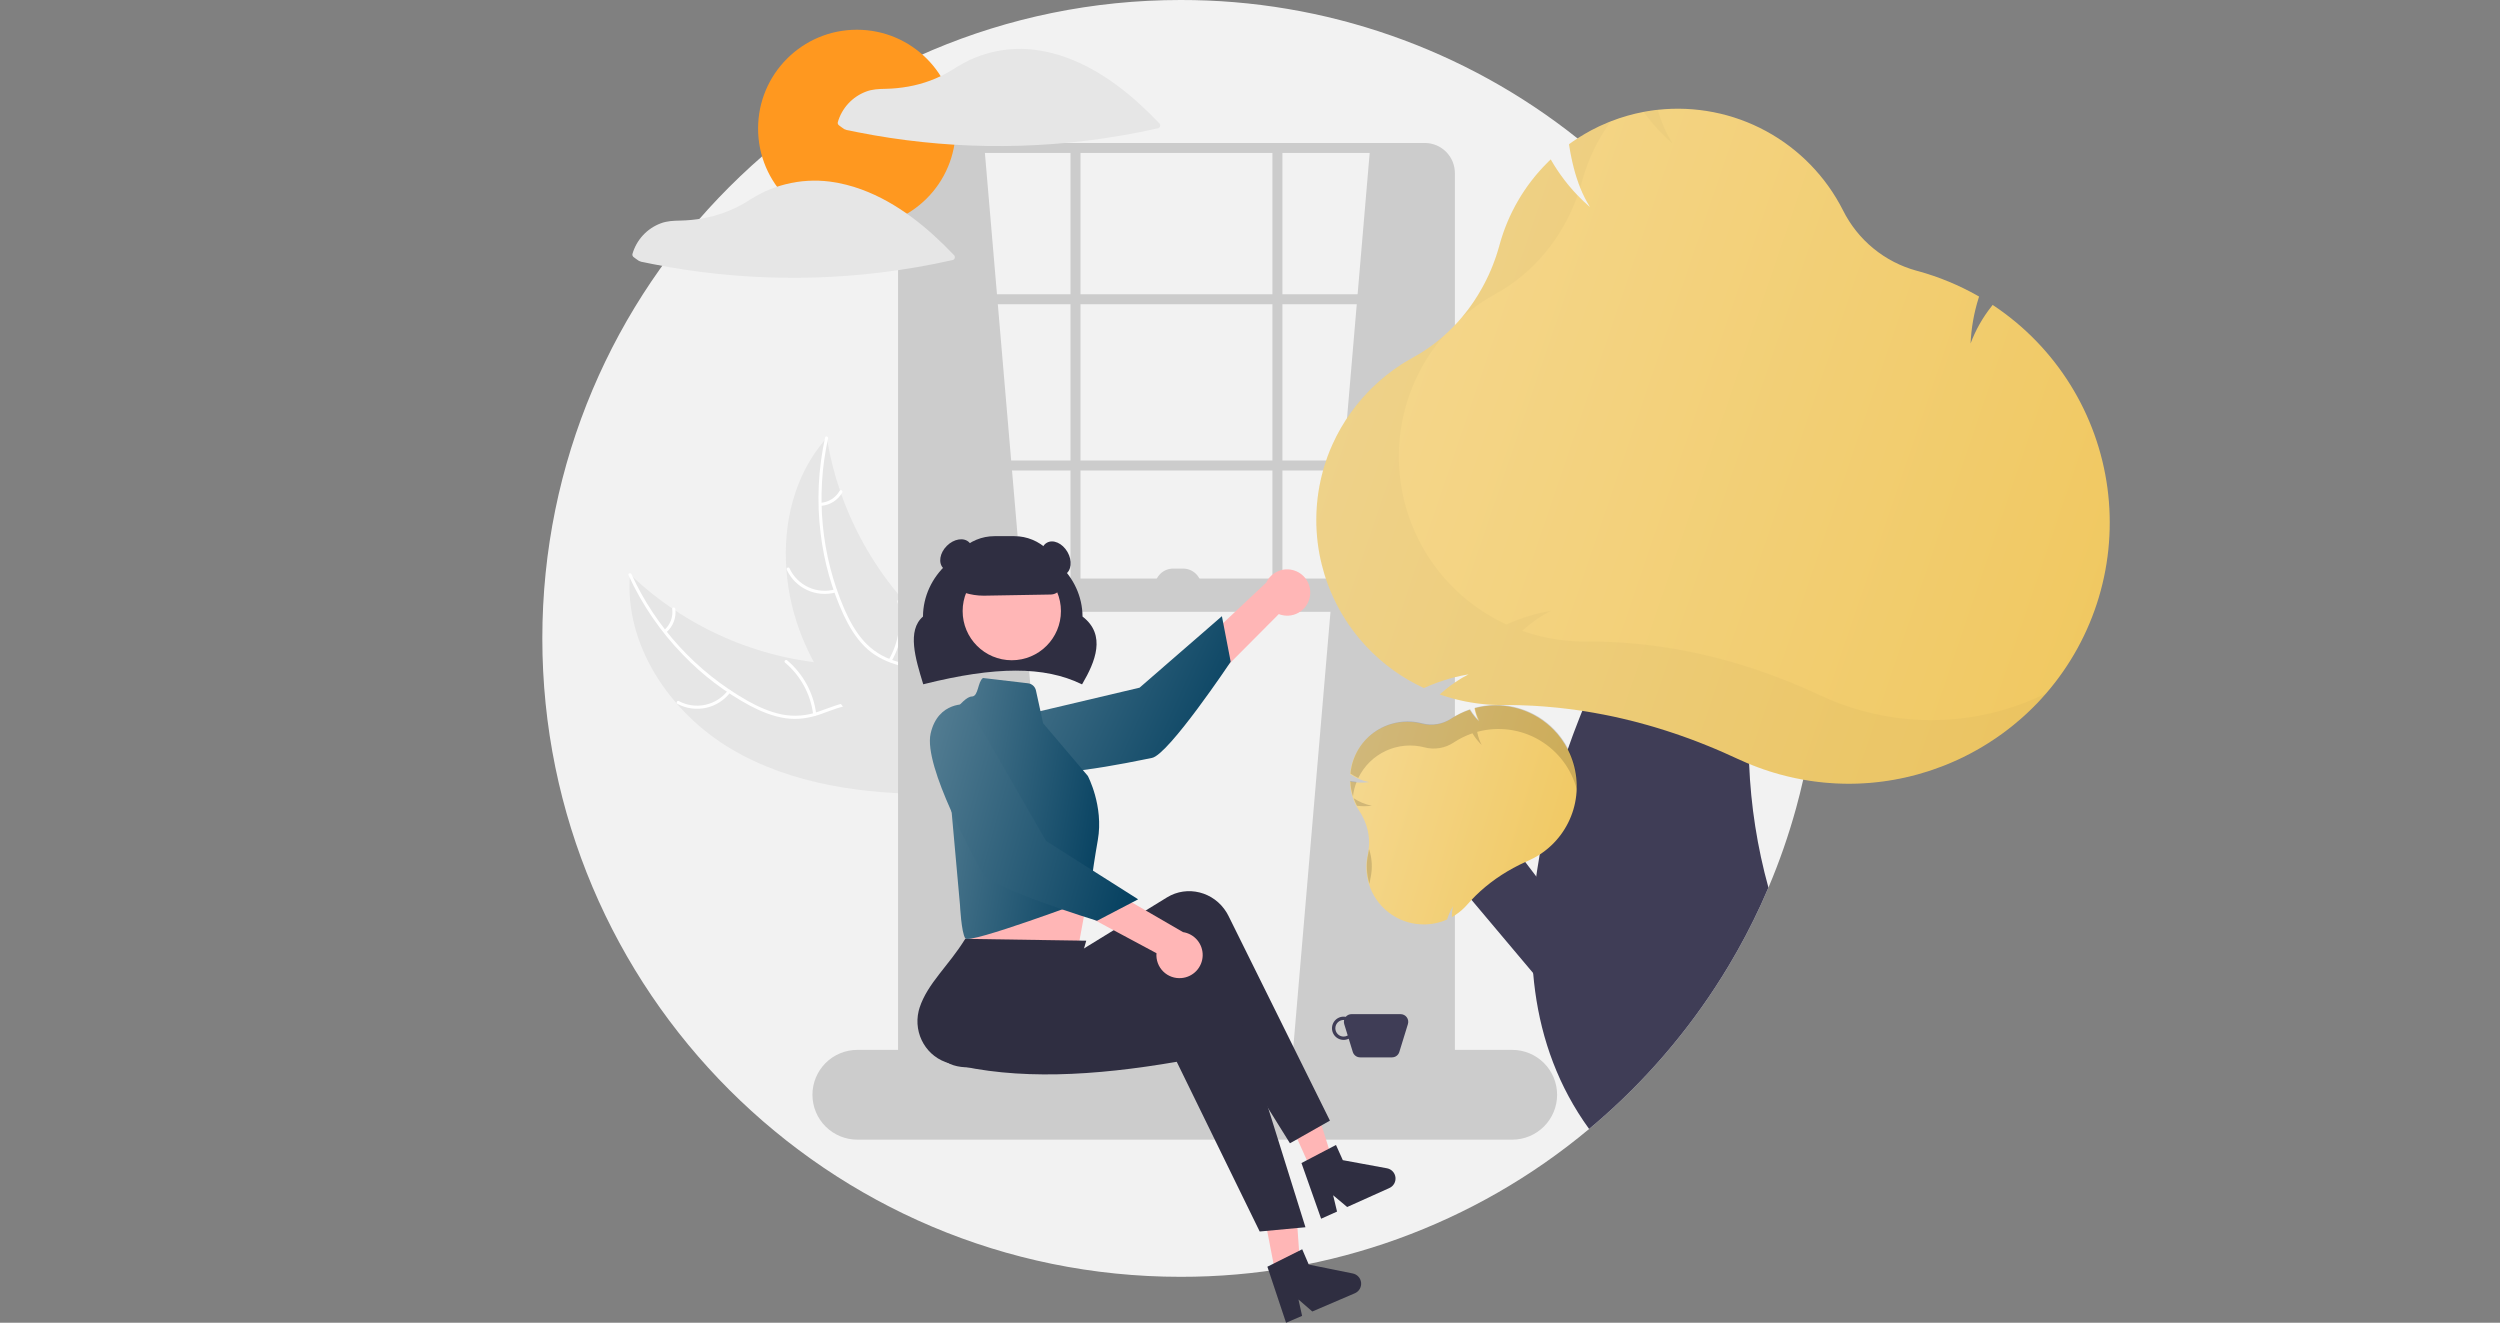 <svg width="378" height="200" viewBox="0 0 378 200" fill="none" xmlns="http://www.w3.org/2000/svg">
<rect x="0" y="0" width="378" height="200" fill="#808080" stroke="none"/>
<g clip-path="url(#clip0_1538_20575)">
<path d="M275.018 96.528C275.018 99.338 274.9 102.12 274.663 104.873C274.477 107.022 274.224 109.152 273.902 111.263C273.56 113.498 273.141 115.706 272.645 117.887V117.889C272.321 119.325 271.965 120.748 271.577 122.16C270.452 126.264 269.052 130.289 267.388 134.206C267.026 135.058 266.652 135.904 266.267 136.745C264.808 139.928 263.176 143.027 261.376 146.03C256.328 154.463 250.028 162.079 242.69 168.616C241.896 169.323 241.091 170.017 240.275 170.7C222.95 185.176 201.083 193.09 178.509 193.055C125.208 193.055 82 149.839 82 96.528C82 43.216 125.208 0 178.509 0C200.306 -0.034 221.467 7.345 238.518 20.927C239.317 21.56 240.106 22.208 240.885 22.87C244.687 26.095 248.236 29.608 251.499 33.377H251.501C266.7 50.901 275.052 73.329 275.018 96.528Z" fill="#F2F2F2"/>
<path d="M110.489 113.201C101.296 107.729 94.357 97.501 95.257 86.838C103.663 94.884 114.642 99.697 126.254 100.426C130.733 100.691 135.743 100.519 139.04 103.563C141.092 105.456 142.047 108.308 142.203 111.096C142.36 113.884 141.801 116.657 141.246 119.394L141.437 120.064C130.738 120.104 119.683 118.674 110.489 113.201Z" fill="#E6E6E6"/>
<path d="M95.482 86.826C99.165 94.881 105.293 101.569 112.994 105.943C114.649 106.869 116.409 107.666 118.28 108.035C120.106 108.381 121.991 108.231 123.739 107.602C125.382 107.048 126.997 106.291 128.745 106.146C130.588 105.994 132.294 106.705 133.634 107.95C135.274 109.474 136.269 111.496 137.173 113.508C138.177 115.741 139.184 118.077 141.108 119.683C141.342 119.877 141.026 120.228 140.793 120.033C137.445 117.239 136.899 112.56 134.222 109.269C132.973 107.733 131.254 106.565 129.212 106.595C127.426 106.622 125.759 107.401 124.101 107.977C122.36 108.581 120.617 108.864 118.779 108.599C116.899 108.327 115.104 107.598 113.432 106.717C109.655 104.693 106.221 102.086 103.254 98.995C99.848 95.484 97.067 91.418 95.033 86.97C94.907 86.695 95.357 86.552 95.482 86.826H95.482Z" fill="white"/>
<path d="M110.431 104.681C109.522 105.874 108.218 106.704 106.754 107.025C105.289 107.345 103.758 107.134 102.434 106.43C102.167 106.286 102.377 105.864 102.645 106.007C103.876 106.666 105.302 106.862 106.666 106.561C108.029 106.26 109.24 105.481 110.08 104.366C110.263 104.123 110.612 104.44 110.431 104.681L110.431 104.681Z" fill="white"/>
<path d="M122.945 107.993C122.562 104.951 121.047 102.166 118.702 100.191C118.469 99.996 118.785 99.645 119.017 99.841C121.454 101.899 123.024 104.802 123.416 107.968C123.453 108.27 122.981 108.293 122.945 107.993V107.993Z" fill="white"/>
<path d="M100.433 95.263C100.881 94.875 101.225 94.382 101.436 93.828C101.646 93.273 101.715 92.676 101.637 92.088C101.596 91.787 102.067 91.764 102.108 92.063C102.191 92.713 102.114 93.373 101.883 93.986C101.652 94.598 101.275 95.145 100.784 95.579C100.741 95.623 100.683 95.65 100.621 95.653C100.559 95.657 100.498 95.636 100.451 95.597C100.405 95.555 100.377 95.496 100.373 95.434C100.37 95.371 100.391 95.31 100.433 95.263V95.263Z" fill="white"/>
<path d="M125.017 66.18C125.048 66.368 125.079 66.555 125.113 66.744C125.541 69.26 126.173 71.738 127.002 74.152C127.064 74.34 127.128 74.529 127.195 74.715C129.255 80.509 132.372 85.871 136.389 90.528C137.989 92.379 139.728 94.106 141.59 95.694C144.162 97.887 147.125 100.059 148.774 102.89C148.949 103.183 149.106 103.487 149.244 103.8L142.241 119.779C142.206 119.807 142.176 119.837 142.142 119.865L141.891 120.516C141.789 120.441 141.685 120.361 141.584 120.286C141.525 120.242 141.467 120.195 141.408 120.152C141.369 120.122 141.33 120.092 141.293 120.067C141.28 120.057 141.267 120.047 141.258 120.038C141.221 120.014 141.189 119.987 141.156 119.963C140.574 119.517 139.994 119.066 139.416 118.609C139.412 118.608 139.412 118.608 139.41 118.603C135.016 115.116 130.874 111.231 127.453 106.841C127.351 106.709 127.244 106.575 127.144 106.436C125.613 104.449 124.248 102.34 123.06 100.13C122.414 98.918 121.829 97.674 121.309 96.402C119.97 93.115 119.157 89.637 118.899 86.097C118.386 79.04 120.135 71.897 124.667 66.583C124.783 66.447 124.897 66.314 125.017 66.18Z" fill="#E6E6E6"/>
<path d="M125.203 66.305C123.296 74.954 124.162 83.985 127.678 92.114C128.442 93.851 129.368 95.546 130.64 96.968C131.889 98.343 133.484 99.359 135.259 99.91C136.904 100.456 138.649 100.825 140.133 101.762C141.696 102.75 142.63 104.345 142.95 106.146C143.343 108.35 142.919 110.564 142.43 112.714C141.888 115.102 141.286 117.574 141.856 120.015C141.925 120.311 141.462 120.4 141.393 120.105C140.401 115.858 142.782 111.792 142.626 107.553C142.553 105.575 141.884 103.607 140.235 102.401C138.793 101.347 136.993 100.966 135.323 100.427C133.569 99.861 132.006 99.037 130.699 97.718C129.361 96.369 128.367 94.706 127.562 92.996C125.765 89.106 124.592 84.956 124.084 80.701C123.477 75.847 123.706 70.926 124.758 66.149C124.824 65.854 125.268 66.011 125.203 66.305Z" fill="white"/>
<path d="M126.393 89.563C124.949 89.968 123.408 89.847 122.046 89.22C120.683 88.594 119.588 87.504 118.955 86.144C118.828 85.869 119.25 85.658 119.378 85.934C119.964 87.201 120.985 88.217 122.255 88.797C123.525 89.378 124.96 89.485 126.302 89.1C126.594 89.017 126.683 89.48 126.393 89.563H126.393Z" fill="white"/>
<path d="M134.389 99.743C135.914 97.084 136.382 93.948 135.698 90.959C135.63 90.663 136.093 90.573 136.161 90.869C136.867 93.98 136.374 97.243 134.78 100.006C134.628 100.27 134.237 100.005 134.389 99.743Z" fill="white"/>
<path d="M124.078 76.023C124.67 75.983 125.242 75.796 125.743 75.48C126.245 75.164 126.66 74.728 126.951 74.212C127.1 73.947 127.49 74.213 127.342 74.476C127.018 75.044 126.559 75.525 126.005 75.875C125.452 76.226 124.821 76.435 124.168 76.486C124.107 76.496 124.045 76.482 123.993 76.447C123.942 76.413 123.906 76.36 123.892 76.299C123.88 76.238 123.893 76.175 123.928 76.123C123.963 76.071 124.017 76.035 124.078 76.023V76.023Z" fill="white"/>
<path d="M148.852 22.372L160.665 160.676L137.04 162.453V24.132C139.855 22.269 143.896 21.977 148.852 22.372Z" fill="#CCCCCC"/>
<path d="M207.16 22.372L195.348 160.676L218.972 162.453V24.132C216.157 22.269 212.116 21.977 207.16 22.372Z" fill="#CCCCCC"/>
<path d="M215.435 168.169H140.326C139.121 168.167 137.967 167.688 137.115 166.836C136.264 165.985 135.785 164.83 135.783 163.625V26.162C135.785 24.957 136.264 23.802 137.115 22.95C137.967 22.099 139.121 21.619 140.326 21.618H215.435C216.639 21.619 217.794 22.099 218.645 22.95C219.497 23.802 219.976 24.957 219.977 26.162V163.625C219.976 164.83 219.497 165.985 218.645 166.836C217.794 167.688 216.639 168.167 215.435 168.169ZM140.326 23.126C139.521 23.127 138.75 23.447 138.181 24.016C137.612 24.585 137.292 25.357 137.291 26.162V163.625C137.292 164.43 137.612 165.201 138.181 165.77C138.75 166.34 139.521 166.66 140.326 166.661H215.435C216.239 166.66 217.01 166.34 217.579 165.77C218.148 165.201 218.468 164.43 218.469 163.625V26.162C218.468 25.357 218.148 24.585 217.579 24.016C217.01 23.447 216.239 23.127 215.435 23.126L140.326 23.126Z" fill="#CCCCCC"/>
<path d="M219.223 44.493H136.537V46.001H219.223V44.493Z" fill="#CCCCCC"/>
<path d="M219.223 69.63H136.537V71.139H219.223V69.63Z" fill="#CCCCCC"/>
<path d="M163.371 22.372H161.862V90.997H163.371V22.372Z" fill="#CCCCCC"/>
<path d="M193.9 22.372H192.392V90.997H193.9V22.372Z" fill="#CCCCCC"/>
<path d="M228.649 172.316H129.627C127.827 172.316 126.101 171.601 124.828 170.328C123.556 169.056 122.841 167.329 122.841 165.529C122.841 163.729 123.556 162.003 124.828 160.73C126.101 159.457 127.827 158.742 129.627 158.742H228.649C230.448 158.742 232.174 159.457 233.447 160.73C234.72 162.003 235.435 163.729 235.435 165.529C235.435 167.329 234.72 169.056 233.447 170.328C232.174 171.601 230.448 172.316 228.649 172.316Z" fill="#CCCCCC"/>
<path d="M219.223 87.478H137.04V92.505H219.223V87.478Z" fill="#CCCCCC"/>
<path d="M163.604 103.478L163.499 103.428C157.897 100.721 150.56 100.723 139.711 103.436L139.595 103.465L139.56 103.351C138.412 99.587 137.112 95.324 139.555 93.226C139.589 87.071 144.987 82.073 151.617 82.073C158.246 82.073 163.643 87.069 163.679 93.222C167.313 96.001 165.581 100.107 163.662 103.378L163.604 103.478Z" fill="#2F2E41"/>
<path d="M198.039 90.299C197.938 90.797 197.73 91.268 197.428 91.677C197.126 92.087 196.738 92.425 196.291 92.668C195.844 92.911 195.349 93.053 194.842 93.085C194.334 93.116 193.826 93.036 193.352 92.849L173.554 112.749L171.787 106.57L191.451 88.09C191.817 87.316 192.454 86.703 193.242 86.367C194.03 86.031 194.913 85.996 195.725 86.268C196.537 86.54 197.221 87.101 197.648 87.844C198.074 88.586 198.213 89.46 198.039 90.299L198.039 90.299Z" fill="#FFB6B6"/>
<path d="M149.106 109.456C149.106 109.456 147.31 113.527 151.742 116.038C156.174 118.549 171.665 115.08 174.179 114.596C176.692 114.111 186.08 100.059 186.08 100.059L184.753 93.168L172.302 103.978L149.106 109.456Z" fill="url(#paint0_linear_1538_20575)"/>
<path d="M145.837 131.971L146.088 136.747C146.088 136.747 145.346 140.978 145.957 141.891C146.562 142.799 163.085 142.914 163.085 142.914C163.085 142.914 164.176 137.028 165.117 131.875L145.837 131.971Z" fill="#FFB6B6"/>
<path d="M193.34 195.121L196.795 194.423L195.806 180.469L190.708 181.499L193.34 195.121Z" fill="#FFB6B6"/>
<path d="M198.289 176.961L201.5 175.517L197.334 162.165L192.595 164.297L198.289 176.961Z" fill="#FFB6B6"/>
<path d="M201.085 169.438L195.039 172.862L180.127 148.896C169.659 155.95 159.423 159.328 149.104 161.13C145.615 161.752 142.058 161.437 141.388 157.885C141.357 157.719 141.332 157.552 141.313 157.384C140.901 153.505 145.726 148.532 146.339 143.786L159.544 142.993L161.172 145.081L176.443 135.691C179.514 133.802 183.553 134.824 185.465 137.972C185.566 138.138 185.659 138.309 185.746 138.483L201.085 169.438Z" fill="#2F2E41"/>
<path d="M197.385 185.561L190.466 186.204L177.922 160.543C165.482 162.683 153.747 163.369 143.596 160.78C140.159 159.916 138.058 156.366 138.904 152.852C138.943 152.688 138.989 152.526 139.041 152.365C140.256 148.658 143.436 146.035 145.941 141.957L164.242 142.235L162.198 149.289L179.976 146.988C183.551 146.525 186.816 149.114 187.269 152.769C187.292 152.962 187.308 153.156 187.315 153.351L197.385 185.561Z" fill="#2F2E41"/>
<path d="M152.982 99.83C157.086 99.83 160.413 96.502 160.413 92.397C160.413 88.293 157.086 84.965 152.982 84.965C148.878 84.965 145.551 88.293 145.551 92.397C145.551 96.502 148.878 99.83 152.982 99.83Z" fill="#FFB6B6"/>
<path d="M148.626 102.513L155.439 103.314C155.727 103.348 155.996 103.471 156.211 103.665C156.425 103.86 156.573 104.116 156.635 104.399L157.719 109.358L164.474 117.314C164.474 117.314 166.899 121.863 165.99 127.018C165.08 132.174 164.68 136.004 164.68 136.004C164.68 136.004 146.561 142.799 145.954 141.89C145.348 140.98 145.151 136.847 145.151 136.847L142.726 109.858C142.726 109.858 145.454 105.309 146.97 105.309C147.949 105.276 147.823 103.073 148.626 102.513Z" fill="url(#paint1_linear_1538_20575)"/>
<path d="M164.865 137.664C165.821 137.664 166.596 136.735 166.596 135.588C166.596 134.441 165.821 133.511 164.865 133.511C163.909 133.511 163.135 134.441 163.135 135.588C163.135 136.735 163.909 137.664 164.865 137.664Z" fill="url(#paint2_linear_1538_20575)"/>
<path d="M191.627 191.528L196.893 188.889L197.886 191.205L204.545 192.551C204.874 192.617 205.173 192.787 205.398 193.036C205.624 193.284 205.764 193.598 205.799 193.932C205.833 194.266 205.76 194.602 205.59 194.892C205.42 195.181 205.162 195.408 204.853 195.54L198.419 198.299L196.328 196.484L196.877 198.96L194.451 200L191.627 191.528Z" fill="#2F2E41"/>
<path d="M196.781 175.851L202 173.119L203.033 175.417L209.715 176.646C210.045 176.706 210.347 176.871 210.577 177.116C210.807 177.36 210.953 177.672 210.993 178.005C211.033 178.338 210.966 178.675 210.801 178.968C210.636 179.26 210.382 179.492 210.076 179.629L203.691 182.501L201.569 180.722L202.161 183.189L199.754 184.271L196.781 175.851Z" fill="#2F2E41"/>
<path d="M148.736 90.066C146.773 90.069 144.857 89.464 143.251 88.335L143.197 88.297V88.232C143.199 86.333 143.955 84.512 145.298 83.169C146.64 81.826 148.461 81.07 150.36 81.068H153.376C155.275 81.07 157.096 81.826 158.438 83.169C159.781 84.512 160.537 86.333 160.539 88.232C160.537 88.667 160.365 89.084 160.06 89.394C159.756 89.704 159.342 89.882 158.908 89.892L148.906 90.064C148.849 90.065 148.793 90.066 148.736 90.066Z" fill="#2F2E41"/>
<path d="M161.042 86.856C162.004 86.301 162.165 84.778 161.401 83.456C160.638 82.133 159.239 81.511 158.278 82.067C157.316 82.622 157.155 84.144 157.918 85.467C158.682 86.79 160.081 87.412 161.042 86.856Z" fill="#2F2E41"/>
<path d="M146.002 85.38C147.082 84.301 147.32 82.788 146.535 82.003C145.75 81.218 144.238 81.456 143.158 82.536C142.078 83.616 141.84 85.128 142.625 85.914C143.41 86.699 144.922 86.46 146.002 85.38Z" fill="#2F2E41"/>
<path d="M211.769 153.338H204.352C204.184 153.338 204.019 153.374 203.867 153.444C203.715 153.514 203.581 153.617 203.472 153.744C203.199 153.694 202.917 153.709 202.651 153.789C202.384 153.869 202.14 154.011 201.939 154.203C201.738 154.395 201.586 154.632 201.494 154.895C201.402 155.157 201.374 155.438 201.412 155.714C201.45 155.989 201.552 156.252 201.711 156.48C201.87 156.709 202.081 156.896 202.326 157.027C202.572 157.158 202.845 157.229 203.123 157.234C203.401 157.239 203.676 157.178 203.926 157.056L204.541 159.055C204.614 159.292 204.761 159.5 204.961 159.647C205.16 159.794 205.401 159.874 205.649 159.874H210.472C210.72 159.874 210.961 159.794 211.16 159.647C211.36 159.5 211.506 159.292 211.579 159.055L212.877 154.838C212.93 154.665 212.942 154.481 212.912 154.302C212.881 154.124 212.809 153.954 212.701 153.808C212.594 153.663 212.453 153.544 212.291 153.462C212.129 153.38 211.95 153.338 211.769 153.338ZM203.16 156.731C202.826 156.731 202.507 156.599 202.271 156.363C202.035 156.128 201.903 155.808 201.903 155.475C201.903 155.141 202.035 154.822 202.271 154.586C202.507 154.35 202.826 154.218 203.16 154.218C203.182 154.218 203.204 154.223 203.227 154.224C203.177 154.427 203.183 154.639 203.244 154.838L203.775 156.564C203.588 156.672 203.376 156.73 203.16 156.731Z" fill="#3F3D56"/>
<path d="M178.648 147.881C178.141 147.928 177.631 147.863 177.152 147.691C176.673 147.519 176.238 147.245 175.877 146.886C175.516 146.528 175.238 146.095 175.062 145.617C174.886 145.14 174.817 144.63 174.86 144.123L150.12 130.862L155.531 127.397L178.873 140.936C179.719 141.064 180.49 141.499 181.037 142.157C181.585 142.815 181.872 143.652 181.845 144.508C181.817 145.364 181.476 146.181 180.887 146.802C180.298 147.424 179.501 147.808 178.648 147.881Z" fill="#FFB6B6"/>
<path d="M146.259 106.493C146.259 106.493 141.844 105.94 140.711 110.908C139.578 115.875 147.345 129.722 148.53 131.991C149.715 134.261 165.867 139.224 165.867 139.224L172.087 135.975L158.161 127.147L146.259 106.493Z" fill="url(#paint3_linear_1538_20575)"/>
<path d="M177.378 85.97H178.886C179.619 85.97 180.322 86.261 180.841 86.78C181.359 87.298 181.65 88.001 181.65 88.735H174.613C174.613 88.001 174.905 87.298 175.423 86.78C175.941 86.261 176.645 85.97 177.378 85.97Z" fill="#CCCCCC"/>
<path d="M129.561 34.379C137.812 34.379 144.501 27.689 144.501 19.437C144.501 11.185 137.812 4.495 129.561 4.495C121.311 4.495 114.622 11.185 114.622 19.437C114.622 27.689 121.311 34.379 129.561 34.379Z" fill="#FF981F"/>
<path d="M175.302 18.658C171.348 14.51 166.757 10.726 161.321 8.726C159.807 8.167 158.237 7.772 156.638 7.549C156.625 7.547 156.613 7.55 156.6 7.549C156.574 7.542 156.548 7.537 156.521 7.533C154.285 7.248 152.016 7.385 149.83 7.937C148.762 8.205 147.719 8.569 146.715 9.023C145.708 9.514 144.731 10.068 143.792 10.68C141.803 11.87 139.614 12.687 137.332 13.09C136.187 13.296 135.026 13.41 133.863 13.431C132.853 13.451 131.901 13.486 130.944 13.851C129.922 14.235 129.004 14.853 128.263 15.655C127.523 16.458 126.98 17.422 126.678 18.471C126.654 18.565 126.661 18.663 126.698 18.752C126.734 18.842 126.798 18.917 126.879 18.968C127.138 19.153 127.391 19.363 127.662 19.529C127.904 19.639 128.163 19.71 128.427 19.737C128.86 19.828 129.292 19.917 129.726 20.003C131.322 20.319 132.926 20.599 134.536 20.843C137.793 21.336 141.068 21.684 144.361 21.885C150.957 22.285 157.576 22.086 164.136 21.291C167.823 20.844 171.485 20.211 175.108 19.393C175.181 19.371 175.248 19.331 175.301 19.277C175.355 19.222 175.393 19.154 175.412 19.08C175.432 19.006 175.432 18.929 175.413 18.855C175.393 18.781 175.355 18.713 175.302 18.658Z" fill="#E6E6E6"/>
<path d="M130.27 28.649C128.756 28.089 127.186 27.695 125.587 27.472C125.574 27.47 125.562 27.473 125.549 27.472C125.523 27.465 125.497 27.46 125.47 27.456C123.235 27.171 120.965 27.308 118.78 27.86C117.711 28.128 116.668 28.492 115.664 28.946C114.657 29.437 113.68 29.991 112.741 30.602C110.753 31.793 108.563 32.61 106.281 33.013C105.136 33.219 103.976 33.333 102.812 33.353C101.802 33.374 100.85 33.409 99.893 33.774C98.871 34.158 97.953 34.776 97.213 35.578C96.472 36.38 95.929 37.345 95.627 38.394C95.603 38.488 95.611 38.586 95.647 38.675C95.683 38.764 95.747 38.84 95.829 38.89C96.088 39.076 96.34 39.286 96.612 39.451C96.853 39.562 97.112 39.633 97.376 39.66C97.809 39.751 98.242 39.84 98.675 39.926C100.272 40.242 101.875 40.522 103.485 40.766C106.742 41.259 110.017 41.607 113.31 41.808C119.906 42.208 126.525 42.009 133.086 41.214C136.773 40.767 140.435 40.134 144.057 39.316C144.131 39.294 144.197 39.254 144.251 39.199C144.304 39.145 144.342 39.077 144.362 39.003C144.381 38.929 144.381 38.852 144.362 38.778C144.343 38.704 144.304 38.636 144.251 38.581C140.298 34.433 135.706 30.649 130.27 28.649Z" fill="#E6E6E6"/>
<path d="M238.004 140.04L226.515 124.945L217.45 130.071L236.659 152.886L238.004 140.04Z" fill="#3F3D56"/>
<path d="M264.467 115.501C264.722 121.827 265.702 128.103 267.387 134.206C267.025 135.058 266.652 135.904 266.266 136.745C264.808 139.927 263.175 143.027 261.375 146.03C256.328 154.463 250.027 162.079 242.689 168.616C241.895 169.323 241.09 170.017 240.274 170.7C235.622 164.285 233.111 157.206 232.119 149.922C231.993 148.997 231.89 148.061 231.812 147.131V147.126C231.621 144.866 231.56 142.597 231.629 140.329C231.631 140.148 231.636 139.965 231.644 139.781C231.732 137.358 231.95 134.93 232.28 132.524V132.522C232.317 132.245 232.355 131.969 232.398 131.692C232.518 130.862 232.654 130.033 232.802 129.208C233.665 124.453 234.87 119.766 236.406 115.184V115.182C236.449 115.049 236.492 114.918 236.54 114.787C236.705 114.289 236.874 113.797 237.047 113.304C237.058 113.265 237.071 113.228 237.087 113.191C237.311 112.547 237.54 111.909 237.774 111.275C237.836 111.1 237.902 110.924 237.97 110.748C238.233 110.041 238.502 109.34 238.776 108.649C238.862 108.427 238.95 108.206 239.038 107.988C239.106 107.819 239.171 107.651 239.241 107.485V107.482C239.641 106.494 240.046 105.526 240.455 104.576C241.604 101.907 242.785 99.396 243.936 97.08L243.939 97.078C248.716 87.493 253.059 81.269 253.059 81.269L269.368 86.548C267.422 89.999 265.917 95.09 265.093 101.095C264.457 105.868 264.248 110.688 264.467 115.499L264.467 115.501Z" fill="#3F3D56"/>
<path d="M237.362 113.965C237.266 113.741 237.158 113.523 237.047 113.304C236.474 112.194 235.736 111.177 234.858 110.288C234.728 110.154 234.592 110.021 234.451 109.895C232.937 108.501 231.096 107.51 229.099 107.016C227.101 106.521 225.01 106.538 223.021 107.065L223.011 107.07L222.935 107.09L222.953 107.176C223.028 107.574 223.138 107.965 223.28 108.344C223.317 108.448 223.36 108.546 223.403 108.644C223.421 108.689 223.443 108.729 223.463 108.774C223.463 108.774 223.461 108.777 223.466 108.777C223.466 108.779 223.468 108.782 223.468 108.784C223.516 108.877 223.561 108.973 223.612 109.063C223.508 108.965 223.41 108.865 223.315 108.762C223.222 108.666 223.137 108.566 223.051 108.465C222.758 108.123 222.493 107.759 222.259 107.374L222.219 107.306L222.149 107.334C221.2 107.663 220.296 108.106 219.455 108.654L219.364 108.714C218.722 109.136 217.998 109.418 217.24 109.541C216.482 109.665 215.706 109.628 214.963 109.433C213.792 109.131 212.571 109.076 211.377 109.271C210.184 109.466 209.043 109.907 208.029 110.567C207.358 111.005 206.75 111.534 206.225 112.14C206.18 112.193 206.134 112.248 206.089 112.301C205.994 112.417 205.903 112.535 205.815 112.656C204.87 113.919 204.291 115.417 204.139 116.987L204.134 117.045L204.182 117.077C205.032 117.66 205.994 118.061 207.006 118.254C206.37 118.342 205.726 118.359 205.086 118.301H205.084C204.794 118.277 204.505 118.237 204.219 118.181L204.166 118.171H204.164L204.099 118.158L204.109 118.279C204.184 119.815 204.667 121.303 205.509 122.59L205.534 122.625C205.543 122.638 205.551 122.651 205.559 122.665C205.915 123.211 206.212 123.793 206.444 124.402C207.031 125.916 207.16 127.569 206.815 129.156C206.425 130.853 206.555 132.628 207.188 134.25C207.821 135.873 208.928 137.266 210.364 138.25C211.626 139.119 213.097 139.635 214.624 139.746C214.833 139.764 215.044 139.774 215.255 139.774C216.463 139.777 217.659 139.528 218.766 139.042L218.806 139.027L218.816 138.982C219.029 138.295 219.328 137.638 219.706 137.026C219.582 137.508 219.52 138.004 219.52 138.502V138.668L219.663 138.585C219.786 138.512 219.912 138.434 220.025 138.361C220.704 137.918 221.319 137.383 221.852 136.772C222.061 136.531 222.272 136.297 222.493 136.063L222.496 136.061C222.925 135.603 223.38 135.156 223.853 134.729C224.858 133.826 225.934 133.004 227.07 132.273C228.205 131.544 229.392 130.898 230.621 130.342H230.623C230.762 130.277 230.902 130.214 231.041 130.154C231.653 129.887 232.242 129.571 232.802 129.209C232.823 129.196 232.84 129.186 232.858 129.173C235.287 127.582 237.073 125.18 237.898 122.395C238.723 119.61 238.533 116.623 237.362 113.965L237.362 113.965Z" fill="url(#paint4_linear_1538_20575)"/>
<path opacity="0.15" d="M207.23 132.725C207.161 133.031 207.109 133.34 207.074 133.651C206.606 132.172 206.538 130.595 206.878 129.082C206.93 128.85 206.969 128.616 207 128.38C207.464 129.782 207.544 131.282 207.23 132.725Z" fill="black"/>
<path opacity="0.15" d="M207.421 121.821C206.676 121.924 205.921 121.928 205.175 121.831C204.98 121.463 204.811 121.081 204.671 120.689C205.501 121.249 206.437 121.634 207.421 121.821Z" fill="black"/>
<path opacity="0.15" d="M205.115 118.221C204.84 118.924 204.658 119.659 204.572 120.409C204.343 119.695 204.207 118.954 204.169 118.205L204.163 118.084L204.282 118.107C204.557 118.159 204.836 118.197 205.115 118.221Z" fill="black"/>
<path opacity="0.15" d="M208.094 110.492C209.107 109.832 210.247 109.39 211.44 109.194C212.633 108.999 213.854 109.054 215.024 109.357C215.767 109.553 216.544 109.591 217.302 109.467C218.061 109.344 218.785 109.061 219.427 108.639L219.518 108.579C220.358 108.03 221.263 107.586 222.211 107.256L222.283 107.231L222.323 107.297C222.698 107.917 223.152 108.485 223.674 108.987C223.357 108.396 223.135 107.759 223.016 107.099L222.999 107.012L223.085 106.99C224.951 106.496 226.907 106.45 228.794 106.856C230.681 107.262 232.445 108.109 233.943 109.327C235.441 110.545 236.629 112.1 237.411 113.865C238.194 115.63 238.548 117.555 238.445 119.483C238.049 117.911 237.345 116.434 236.374 115.136C235.403 113.838 234.185 112.746 232.789 111.923C231.393 111.1 229.847 110.562 228.242 110.34C226.637 110.119 225.004 110.218 223.437 110.633L223.351 110.655L223.368 110.742C223.487 111.402 223.709 112.04 224.026 112.63C223.504 112.128 223.05 111.56 222.675 110.94L222.635 110.874L222.563 110.899C221.615 111.229 220.711 111.673 219.87 112.222L219.78 112.282C219.137 112.704 218.413 112.987 217.655 113.11C216.896 113.234 216.12 113.196 215.377 113C213.431 112.495 211.37 112.681 209.546 113.525C207.722 114.37 206.248 115.821 205.374 117.632C204.985 117.445 204.608 117.234 204.245 117.001L204.195 116.97L204.201 116.912C204.326 115.618 204.741 114.369 205.415 113.257C206.089 112.146 207.005 111.201 208.094 110.492Z" fill="black"/>
<path d="M301.528 46.263L301.289 46.105L301.115 46.331C299.773 48.021 298.706 49.912 297.951 51.934C298.055 49.604 298.463 47.298 299.163 45.074L299.238 44.84L299.022 44.717C296.21 43.124 293.214 41.882 290.1 41.017L289.761 40.926C287.374 40.271 285.153 39.121 283.241 37.549C281.329 35.978 279.77 34.021 278.665 31.806C276.097 26.724 272.04 22.545 267.037 19.828C262.033 17.112 256.32 15.986 250.659 16.601H250.657C250.597 16.606 250.534 16.613 250.473 16.621C250.37 16.631 250.27 16.644 250.169 16.656C249.963 16.684 249.762 16.712 249.561 16.742C249.39 16.767 249.217 16.794 249.046 16.825C248.955 16.837 248.867 16.852 248.779 16.87C248.691 16.885 248.601 16.9 248.513 16.918H248.511C246.823 17.237 245.169 17.712 243.569 18.338H243.567V18.34L243.162 18.499C242.745 18.67 242.331 18.851 241.921 19.042C241.828 19.084 241.737 19.13 241.644 19.172C241.619 19.185 241.592 19.198 241.566 19.213C241.303 19.338 241.041 19.469 240.782 19.607C240.745 19.625 240.707 19.645 240.669 19.665L240.428 19.793C239.898 20.08 239.377 20.384 238.865 20.706C238.822 20.731 238.782 20.756 238.739 20.784C238.694 20.814 238.646 20.844 238.601 20.874C238.573 20.889 238.545 20.909 238.518 20.927C238.44 20.975 238.365 21.025 238.289 21.078C238.138 21.176 237.988 21.276 237.839 21.38C237.686 21.483 237.535 21.591 237.384 21.699L237.234 21.807L237.261 21.993C237.286 22.146 237.309 22.299 237.337 22.45C237.362 22.601 237.387 22.75 237.415 22.898C237.457 23.147 237.505 23.393 237.553 23.632C237.585 23.79 237.616 23.946 237.651 24.099C237.683 24.258 237.719 24.416 237.756 24.574C237.829 24.901 237.907 25.218 237.99 25.53C238.03 25.686 238.073 25.841 238.118 25.995C238.143 26.088 238.169 26.181 238.196 26.271C238.216 26.334 238.236 26.397 238.256 26.46C238.262 26.48 238.267 26.503 238.274 26.525C238.28 26.546 238.286 26.567 238.294 26.588C238.322 26.681 238.349 26.771 238.377 26.859C238.392 26.907 238.407 26.955 238.425 27C238.46 27.108 238.498 27.219 238.535 27.325C238.576 27.445 238.618 27.566 238.661 27.684C238.671 27.714 238.681 27.742 238.691 27.772C238.699 27.794 238.706 27.817 238.716 27.84C238.726 27.865 238.737 27.893 238.747 27.918C238.789 28.031 238.832 28.146 238.877 28.26C238.892 28.3 238.907 28.343 238.925 28.383C239.332 29.407 239.833 30.391 240.42 31.324C239.769 30.766 239.143 30.174 238.54 29.549C237.61 28.583 236.754 27.548 235.977 26.455C235.914 26.369 235.851 26.281 235.794 26.193C235.675 26.025 235.56 25.856 235.447 25.686C235.326 25.509 235.21 25.326 235.097 25.145C235.022 25.024 234.947 24.901 234.874 24.781C234.801 24.665 234.733 24.552 234.668 24.436L234.472 24.099H234.469V24.102L234.193 24.373C234.082 24.481 233.971 24.59 233.863 24.698C230.485 28.097 228.039 32.308 226.758 36.927L226.721 37.065L226.683 37.208C226.61 37.465 226.537 37.714 226.459 37.968V37.97C226.384 38.221 226.303 38.473 226.218 38.719C226.14 38.953 226.06 39.184 225.974 39.416C225.947 39.493 225.916 39.571 225.884 39.649C225.831 39.8 225.773 39.948 225.715 40.099C225.688 40.167 225.66 40.237 225.632 40.305C225.565 40.471 225.497 40.637 225.429 40.801C225.419 40.826 225.406 40.853 225.394 40.879C225.374 40.929 225.351 40.979 225.331 41.027C225.278 41.148 225.223 41.271 225.17 41.391C225.132 41.469 225.097 41.55 225.062 41.628C225.047 41.663 225.029 41.698 225.014 41.733C224.921 41.934 224.826 42.133 224.725 42.329C224.612 42.56 224.496 42.791 224.373 43.018C224.265 43.229 224.152 43.435 224.034 43.641C223.83 44.006 223.617 44.368 223.396 44.719C223.31 44.855 223.225 44.991 223.137 45.127C223.117 45.159 223.097 45.192 223.076 45.222C223.004 45.34 222.928 45.453 222.85 45.569C222.797 45.647 222.745 45.725 222.692 45.8C222.604 45.936 222.511 46.067 222.415 46.195C222.39 46.235 222.363 46.273 222.335 46.311C222.194 46.507 222.054 46.698 221.91 46.889C221.905 46.891 221.905 46.894 221.903 46.896C221.898 46.896 221.898 46.899 221.895 46.901C221.832 46.984 221.77 47.067 221.704 47.148C221.619 47.266 221.526 47.382 221.433 47.495C221.282 47.686 221.124 47.879 220.963 48.068C220.958 48.073 220.955 48.078 220.95 48.08C220.118 49.059 219.215 49.976 218.251 50.825C218.233 50.84 218.221 50.855 218.203 50.868C218.068 50.986 217.932 51.104 217.791 51.22C217.733 51.268 217.675 51.316 217.618 51.363C217.522 51.444 217.424 51.524 217.329 51.597C217.317 51.609 217.305 51.619 217.291 51.627C217.206 51.698 217.123 51.763 217.037 51.828C216.934 51.911 216.831 51.989 216.725 52.067C216.228 52.444 215.717 52.8 215.192 53.136C215.114 53.188 215.032 53.241 214.951 53.291C214.903 53.322 214.856 53.352 214.81 53.377C214.619 53.495 214.428 53.611 214.237 53.721C214.046 53.834 213.85 53.942 213.657 54.048C213.242 54.274 212.832 54.511 212.433 54.757C212.232 54.883 212.031 55.008 211.832 55.136C211.043 55.649 210.283 56.198 209.553 56.783C208.822 57.368 208.122 57.99 207.454 58.646C207.371 58.726 207.288 58.809 207.205 58.894C207.039 59.058 206.879 59.224 206.725 59.39C206.479 59.644 206.243 59.905 206.009 60.169C204.776 61.568 203.685 63.085 202.752 64.699C202.283 65.504 201.857 66.334 201.475 67.185C201.186 67.821 200.922 68.472 200.683 69.13C200.525 69.57 200.377 70.014 200.239 70.463C200.171 70.686 200.105 70.913 200.043 71.139C199.829 71.906 199.65 72.68 199.505 73.457C199.387 74.08 199.291 74.704 199.218 75.329C199.18 75.643 199.15 75.958 199.123 76.269C199.058 77.035 199.025 77.802 199.023 78.57C199.019 80.873 199.299 83.167 199.857 85.402C199.98 85.894 200.116 86.385 200.266 86.872C200.342 87.116 200.422 87.357 200.502 87.599C200.706 88.202 200.931 88.799 201.178 89.391C201.327 89.746 201.483 90.097 201.646 90.447C202.684 92.668 204.009 94.744 205.587 96.621C205.846 96.93 206.113 97.234 206.388 97.533C206.391 97.533 206.388 97.535 206.388 97.535C207.072 98.282 207.796 98.99 208.557 99.657H208.56C208.864 99.926 209.173 100.187 209.487 100.439C209.49 100.436 209.49 100.439 209.49 100.439C209.806 100.695 210.126 100.942 210.452 101.18C210.616 101.299 210.782 101.417 210.95 101.535C211.279 101.769 211.615 101.994 211.958 102.211H211.96C212.302 102.432 212.649 102.643 213.001 102.845C213.707 103.249 214.431 103.629 215.175 103.973L215.3 104.031L215.429 103.973C216.621 103.436 217.851 102.985 219.108 102.623C219.384 102.543 219.663 102.47 219.94 102.4C220.639 102.226 221.342 102.08 222.051 101.962C221.361 102.309 220.694 102.701 220.056 103.136C219.56 103.47 219.073 103.835 218.583 104.237C218.419 104.37 218.256 104.509 218.093 104.649L217.686 105.001L218.196 105.17C218.382 105.23 218.568 105.29 218.754 105.346C219.007 105.426 219.259 105.499 219.505 105.567C220.043 105.718 220.584 105.851 221.129 105.967C221.262 105.994 221.393 106.022 221.526 106.05C221.785 106.1 222.046 106.15 222.307 106.195C222.318 106.198 222.329 106.2 222.34 106.2C222.612 106.246 222.885 106.288 223.157 106.326C223.662 106.399 224.167 106.457 224.672 106.499C224.728 106.507 224.783 106.51 224.841 106.512C224.964 106.522 225.085 106.532 225.208 106.54C225.479 106.557 225.753 106.57 226.027 106.58C226.047 106.58 226.065 106.582 226.085 106.582C226.223 106.587 226.361 106.592 226.5 106.595C226.5 106.595 226.5 106.598 226.502 106.595C226.64 106.598 226.778 106.6 226.917 106.6H227.681C227.824 106.6 227.967 106.603 228.113 106.603C228.314 106.603 228.518 106.605 228.719 106.608C228.772 106.608 228.827 106.61 228.882 106.61C229.204 106.615 229.525 106.623 229.847 106.63C229.867 106.63 229.887 106.633 229.907 106.633C230.229 106.643 230.551 106.653 230.873 106.668C230.943 106.67 231.013 106.673 231.086 106.678C231.395 106.691 231.704 106.706 232.014 106.723C232.102 106.728 232.192 106.736 232.283 106.741C232.516 106.753 232.752 106.768 232.986 106.786C233.124 106.794 233.26 106.804 233.398 106.816C233.956 106.859 234.512 106.907 235.07 106.962C235.256 106.977 235.442 106.997 235.628 107.017C236.125 107.07 236.625 107.128 237.126 107.191C237.349 107.216 237.573 107.246 237.797 107.276C237.822 107.279 237.847 107.281 237.872 107.286C238.148 107.324 238.422 107.362 238.699 107.402C238.88 107.427 239.061 107.455 239.242 107.482C239.428 107.51 239.614 107.538 239.8 107.57C239.9 107.585 240.001 107.603 240.104 107.621C240.345 107.658 240.589 107.699 240.833 107.744C240.855 107.746 240.876 107.749 240.898 107.754C241.416 107.844 241.936 107.94 242.454 108.043C242.758 108.101 243.059 108.161 243.361 108.224C243.597 108.272 243.833 108.322 244.07 108.372C244.11 108.38 244.15 108.39 244.19 108.4C244.199 108.403 244.209 108.404 244.218 108.405C244.575 108.483 244.934 108.563 245.291 108.649C246.53 108.935 247.768 109.254 249.003 109.604C249.287 109.682 249.571 109.765 249.855 109.848C249.976 109.883 250.094 109.918 250.212 109.953C250.458 110.026 250.702 110.099 250.948 110.177C251.165 110.242 251.383 110.31 251.599 110.381C251.735 110.423 251.871 110.466 252.007 110.511C252.218 110.577 252.429 110.645 252.637 110.718C252.816 110.773 252.992 110.831 253.168 110.893C253.419 110.976 253.673 111.062 253.924 111.152C253.997 111.178 254.072 111.203 254.145 111.23C254.452 111.336 254.759 111.444 255.065 111.557C255.364 111.665 255.663 111.776 255.96 111.886C256.166 111.964 256.372 112.04 256.576 112.12C256.804 112.208 257.033 112.296 257.259 112.387C257.586 112.515 257.915 112.646 258.242 112.779C258.543 112.899 258.843 113.023 259.144 113.151C259.199 113.173 259.257 113.196 259.313 113.221C259.574 113.329 259.835 113.442 260.094 113.556C260.263 113.626 260.428 113.699 260.594 113.772C261.318 114.088 262.041 114.416 262.763 114.755H262.766C263.218 114.968 263.678 115.172 264.141 115.365C264.249 115.411 264.357 115.456 264.467 115.499C264.651 115.577 264.837 115.649 265.023 115.725C265.143 115.773 265.264 115.82 265.387 115.866C265.566 115.936 265.746 116.004 265.927 116.069C266.118 116.14 266.307 116.21 266.5 116.275C266.568 116.301 266.636 116.323 266.707 116.348C266.93 116.424 267.154 116.499 267.38 116.572C267.403 116.58 267.425 116.587 267.45 116.595C267.687 116.67 267.923 116.745 268.162 116.816C268.181 116.823 268.2 116.829 268.22 116.833C268.476 116.911 268.737 116.987 268.996 117.06C269.378 117.165 269.763 117.266 270.147 117.359C270.218 117.376 270.288 117.394 270.358 117.409C270.564 117.459 270.768 117.507 270.974 117.552C271.193 117.603 271.414 117.648 271.633 117.693C271.854 117.738 272.075 117.784 272.294 117.824C272.412 117.846 272.53 117.869 272.645 117.889L272.954 117.942C273.168 117.98 273.382 118.012 273.598 118.048C273.604 118.047 273.61 118.048 273.615 118.05C273.859 118.088 274.101 118.123 274.344 118.153C274.578 118.186 274.812 118.214 275.046 118.241C275.093 118.246 275.144 118.251 275.194 118.256C275.387 118.279 275.581 118.301 275.774 118.319C275.83 118.324 275.885 118.329 275.94 118.334C276.131 118.352 276.322 118.369 276.513 118.382C276.552 118.387 276.59 118.389 276.629 118.389C276.8 118.405 276.971 118.417 277.142 118.425C277.262 118.435 277.38 118.44 277.501 118.447C277.564 118.45 277.624 118.452 277.687 118.455C277.853 118.465 278.019 118.47 278.187 118.475C278.391 118.482 278.594 118.488 278.795 118.493C279.039 118.498 279.285 118.5 279.529 118.5H279.534C279.773 118.5 280.014 118.498 280.253 118.493H280.343L280.607 118.485C280.743 118.482 280.879 118.477 281.012 118.472C281.268 118.462 281.522 118.45 281.776 118.435C281.877 118.43 281.98 118.422 282.08 118.417C282.125 118.415 282.173 118.41 282.218 118.407C282.377 118.397 282.533 118.387 282.691 118.374C282.854 118.362 283.02 118.347 283.183 118.329C283.395 118.309 283.606 118.286 283.817 118.264C283.983 118.246 284.149 118.226 284.312 118.206C284.334 118.204 284.356 118.201 284.377 118.196C284.536 118.178 284.694 118.158 284.85 118.136C285.036 118.11 285.219 118.083 285.403 118.055C285.423 118.053 285.44 118.05 285.46 118.048C285.777 117.997 286.096 117.947 286.416 117.889C286.75 117.829 287.084 117.764 287.416 117.696C287.539 117.671 287.66 117.643 287.783 117.618C287.851 117.603 287.921 117.59 287.986 117.575C288.089 117.552 288.19 117.53 288.29 117.505C288.308 117.502 288.328 117.497 288.346 117.495C288.486 117.464 288.625 117.429 288.765 117.394C289.047 117.326 289.323 117.256 289.6 117.18C289.723 117.15 289.846 117.118 289.964 117.085C289.999 117.075 290.035 117.065 290.067 117.055C290.577 116.911 291.083 116.76 291.585 116.6C291.806 116.529 292.025 116.456 292.244 116.378C292.714 116.218 293.18 116.048 293.641 115.871C293.764 115.825 293.887 115.775 294.011 115.727C294.192 115.655 294.372 115.582 294.551 115.509C294.712 115.441 294.873 115.373 295.036 115.303C295.116 115.27 295.197 115.235 295.277 115.2C295.519 115.094 295.76 114.986 295.999 114.878C296.159 114.802 296.318 114.729 296.476 114.654C296.727 114.533 296.976 114.41 297.225 114.287C297.288 114.254 297.348 114.222 297.409 114.192C297.567 114.111 297.725 114.028 297.886 113.948C298.14 113.812 298.394 113.676 298.645 113.535C298.73 113.49 298.813 113.442 298.899 113.395C299.175 113.239 299.449 113.08 299.721 112.92C300.321 112.56 300.914 112.185 301.498 111.793C301.643 111.698 301.789 111.597 301.932 111.499C302.204 111.313 302.47 111.122 302.737 110.931C302.764 110.911 302.789 110.891 302.817 110.873C302.95 110.775 303.083 110.677 303.217 110.577C303.493 110.368 303.767 110.157 304.041 109.941C304.046 109.938 304.054 109.931 304.061 109.926C304.184 109.828 304.307 109.73 304.428 109.632C304.802 109.327 305.172 109.018 305.534 108.699C305.712 108.546 305.888 108.387 306.062 108.229C306.192 108.111 306.323 107.993 306.451 107.872C306.71 107.628 306.964 107.387 307.215 107.141C307.341 107.02 307.464 106.894 307.59 106.768C307.713 106.643 307.838 106.517 307.962 106.389C308.004 106.346 308.047 106.301 308.09 106.256C308.215 106.122 308.341 105.987 308.467 105.853C308.575 105.738 308.68 105.617 308.788 105.497C308.969 105.295 309.153 105.094 309.331 104.891C309.341 104.879 309.351 104.868 309.362 104.858C309.372 104.845 309.382 104.835 309.389 104.825H309.387C313.04 100.6 315.754 95.647 317.35 90.294C318.946 84.941 319.387 79.31 318.644 73.774C317.901 68.238 315.991 62.922 313.04 58.18C310.09 53.437 306.165 49.375 301.528 46.263L301.528 46.263Z" fill="url(#paint5_linear_1538_20575)"/>
<g opacity="0.15">
<path opacity="0.15" d="M250.658 16.599C251.159 18.399 251.913 20.118 252.897 21.706C251.25 20.291 249.778 18.684 248.513 16.918C249.223 16.784 249.938 16.677 250.658 16.599Z" fill="black"/>
<path opacity="0.15" d="M226.134 44.435C224.273 45.45 222.534 46.673 220.949 48.08C223.626 44.915 225.582 41.205 226.682 37.208C226.695 37.16 226.708 37.112 226.721 37.064L226.759 36.928C228.081 32.158 230.646 27.824 234.191 24.371L234.47 24.099L234.667 24.435C235.754 26.283 237.054 27.997 238.542 29.542C236.263 35.975 231.827 41.33 226.134 44.435Z" fill="black"/>
<path opacity="0.15" d="M239.235 27.313L239.198 27.449C239.185 27.497 239.171 27.545 239.158 27.593C239.084 27.858 239.006 28.12 238.926 28.382C238.131 26.322 237.573 24.178 237.262 21.993L237.232 21.807L237.385 21.698C239.297 20.324 241.374 19.194 243.568 18.336C241.599 21.045 240.131 24.085 239.235 27.313Z" fill="black"/>
<path opacity="0.15" d="M213.658 54.05C215.304 53.149 216.845 52.067 218.251 50.825C215.441 54.097 213.427 57.976 212.366 62.158C211.305 66.339 211.227 70.709 212.137 74.926C213.048 79.143 214.922 83.091 217.613 86.463C220.305 89.834 223.74 92.536 227.65 94.357L227.777 94.415L227.904 94.358C230.016 93.404 232.242 92.728 234.528 92.346C233.101 93.073 231.771 93.976 230.569 95.034L230.163 95.386L230.673 95.554C231.113 95.7 231.554 95.834 231.982 95.953C234.497 96.653 237.097 97.001 239.708 96.987C251.571 96.911 263.526 99.654 275.241 105.14C277.25 106.079 279.334 106.85 281.471 107.443C290.784 110.036 300.726 109.103 309.394 104.823C304.507 110.476 298.117 114.626 290.966 116.792C283.815 118.957 276.196 119.05 268.995 117.058C266.858 116.465 264.774 115.694 262.765 114.755C251.05 109.269 239.095 106.526 227.232 106.602C224.621 106.617 222.021 106.269 219.506 105.568C219.078 105.449 218.637 105.315 218.197 105.169L217.687 105.001L218.093 104.649C219.295 103.591 220.625 102.688 222.052 101.961C219.766 102.343 217.539 103.019 215.428 103.973L215.301 104.03L215.174 103.972C210.478 101.786 206.483 98.338 203.632 94.013C200.782 89.688 199.19 84.656 199.032 79.478C198.875 74.301 200.159 69.181 202.742 64.691C205.325 60.201 209.104 56.517 213.658 54.05L213.658 54.05Z" fill="black"/>
</g>
</g>
<defs>
<linearGradient id="paint0_linear_1538_20575" x1="186.08" y1="116.941" x2="146.191" y2="98.779" gradientUnits="userSpaceOnUse">
<stop stop-color="#023E5E"/>
<stop offset="1" stop-color="#557E93"/>
</linearGradient>
<linearGradient id="paint1_linear_1538_20575" x1="166.194" y1="141.973" x2="136.795" y2="136.904" gradientUnits="userSpaceOnUse">
<stop stop-color="#023E5E"/>
<stop offset="1" stop-color="#557E93"/>
</linearGradient>
<linearGradient id="paint2_linear_1538_20575" x1="166.596" y1="137.664" x2="162.378" y2="136.645" gradientUnits="userSpaceOnUse">
<stop stop-color="#023E5E"/>
<stop offset="1" stop-color="#557E93"/>
</linearGradient>
<linearGradient id="paint3_linear_1538_20575" x1="172.087" y1="139.224" x2="134.398" y2="128.717" gradientUnits="userSpaceOnUse">
<stop stop-color="#023E5E"/>
<stop offset="1" stop-color="#557E93"/>
</linearGradient>
<linearGradient id="paint4_linear_1538_20575" x1="238.403" y1="139.774" x2="197.814" y2="127.583" gradientUnits="userSpaceOnUse">
<stop stop-color="#F0C75E"/>
<stop offset="1" stop-color="#F5D993"/>
</linearGradient>
<linearGradient id="paint5_linear_1538_20575" x1="318.994" y1="118.5" x2="180.344" y2="71.246" gradientUnits="userSpaceOnUse">
<stop stop-color="#F0C75E"/>
<stop offset="1" stop-color="#F5D993"/>
</linearGradient>
<clipPath id="clip0_1538_20575">
<rect width="237" height="200" fill="white" transform="translate(82)"/>
</clipPath>
</defs>
</svg>
